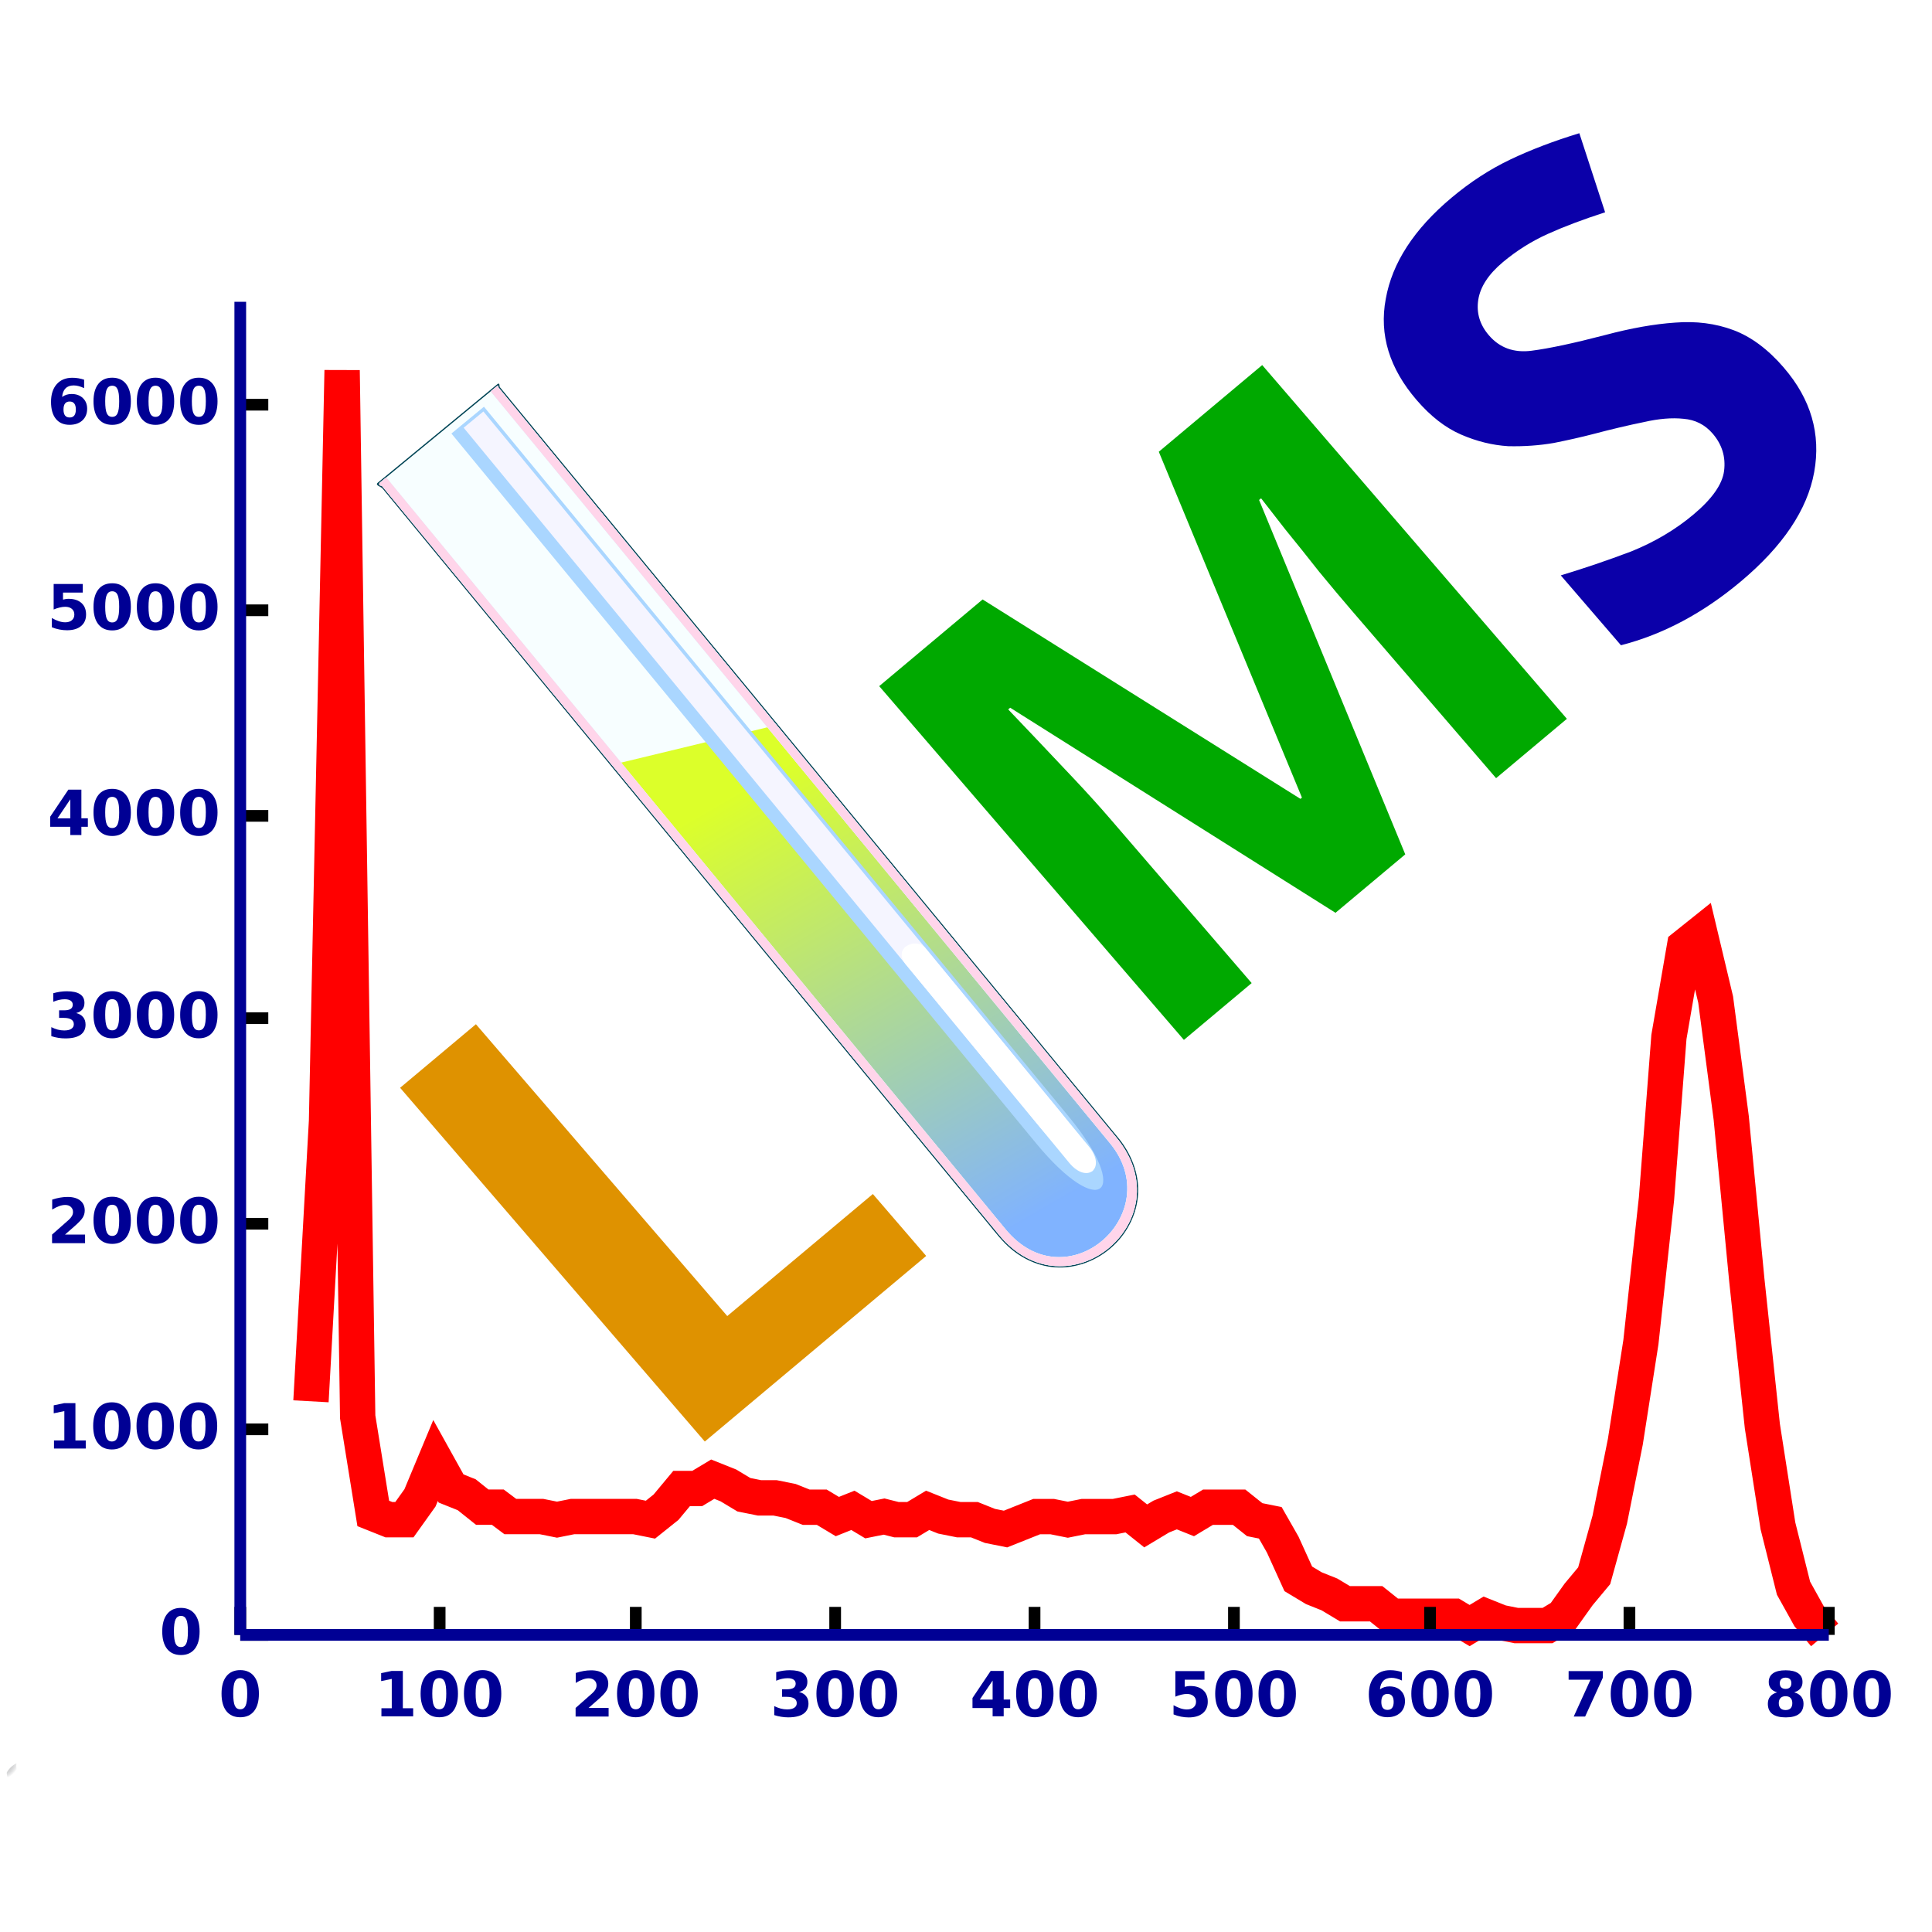 <svg width="72.401mm" height="72.401mm" version="1.1" viewBox="0 0 256.54 256.54" xmlns="http://www.w3.org/2000/svg" xmlns:xlink="http://www.w3.org/1999/xlink">
 <title>LIMS</title>
 <defs>
  <linearGradient id="linearGradient3413-2" x1="16223" x2="16223" y1="1308.9" y2="1279.1" gradientUnits="userSpaceOnUse" xlink:href="#linearGradient3144"/>
  <linearGradient id="linearGradient3144">
   <stop stop-color="#6b6f7a" offset="0"/>
   <stop stop-color="#c7c7cd" offset="1"/>
  </linearGradient>
  <linearGradient id="linearGradient3415" x1="16233" x2="16233" y1="1309.1" y2="1278.5" gradientUnits="userSpaceOnUse" xlink:href="#linearGradient3144"/>
  <linearGradient id="linearGradient14147" x1="16233" x2="16233" y1="1278.9" y2="1271" gradientUnits="userSpaceOnUse">
   <stop stop-color="#6b6f7a" stop-opacity="0" offset="0"/>
   <stop stop-color="#fff" offset="1"/>
  </linearGradient>
  <linearGradient id="linearGradient18421" x1="16223" x2="16223" y1="1300" y2="1267.9" gradientUnits="userSpaceOnUse">
   <stop stop-color="#32353c" offset="0"/>
   <stop stop-color="#2e313a" offset="1"/>
  </linearGradient>
  <linearGradient id="linearGradient18423" x1="16236" x2="16235" y1="1267.9" y2="1297.7" gradientUnits="userSpaceOnUse">
   <stop stop-color="#262931" offset="0"/>
   <stop stop-color="#31313c" offset="1"/>
  </linearGradient>
  <radialGradient id="radialGradient1033" cx="572.38" cy="306.61" r="2.062" gradientTransform="matrix(-.09 -.09 -.148 .148 904.18 213.92)" gradientUnits="userSpaceOnUse">
   <stop stop-color="#ccc" offset="0"/>
   <stop stop-color="#96989c" stop-opacity="0" offset="1"/>
  </radialGradient>
  <linearGradient id="linearGradient3394" x1="570.24" x2="621.39" y1="485.72" y2="795.63" gradientTransform="matrix(.901 .434 -.434 .901 535.39 -188.67)" gradientUnits="userSpaceOnUse">
   <stop stop-color="#dcff2a" offset="0"/>
   <stop stop-color="#80b3ff" offset="1"/>
  </linearGradient>
 </defs>
 <g transform="translate(-341.54 -127.43)">
  <g transform="translate(136.92 205.94)">
   <use transform="matrix(.042 0 0 .042 200.81 172.4)" width="2400" height="1812" fill="url(#linearGradient3413-2)" stroke="url(#linearGradient3415)" stroke-width="2" xlink:href="#text3138"/>
   <use transform="matrix(.042 0 0 .042 200.81 172.4)" width="2400" height="1812" fill="none" stroke="url(#linearGradient14147)" stroke-linecap="round" stroke-linejoin="round" stroke-width=".6" xlink:href="#text3138"/>
   <use transform="matrix(.032 0 0 .032 405.14 176.93)" width="2400" height="1812" fill="url(#linearGradient18421)" stroke="url(#linearGradient18423)" stroke-width="1.526" xlink:href="#text3138"/>
   <g transform="matrix(4.326 0 0 4.326 -3286.7 -742.67)">
    <path d="m807.38 207.78c-0.05 0.05-0.089 0.103-0.118 0.157 7e-3 0.194 0.067 0.297 0.386 0.297 0.035-0.024 0.07-0.052 0.102-0.084 0.256-0.335-0.258-0.034-0.189-0.499-0.062 0.03-0.125 0.073-0.181 0.129z" fill="url(#radialGradient1033)" stroke-dashoffset=".5" stroke-linecap="round" stroke-linejoin="round" stroke-width="1.25"/>
    <path d="m816.6 196.54 0.478-8.604 0.478-23.041 0.478 32.123 0.478 2.964 0.478 0.191h0.478l0.478-0.669 0.478-1.147 0.478 0.86 0.478 0.191 0.478 0.382h0.478l0.382 0.287h0.956l0.478 0.096 0.478-0.096h1.912l0.478 0.096 0.478-0.382 0.478-0.574h0.478l0.478-0.287 0.478 0.191 0.478 0.287 0.478 0.096h0.478l0.478 0.096 0.478 0.191h0.478l0.478 0.287 0.478-0.191 0.478 0.287 0.478-0.096 0.382 0.096h0.478l0.478-0.287 0.478 0.191 0.478 0.096h0.478l0.478 0.191 0.478 0.096 0.478-0.191 0.478-0.191h0.478l0.478 0.096 0.478-0.096h0.956l0.478-0.096 0.478 0.382 0.478-0.287 0.478-0.191 0.478 0.191 0.478-0.287h0.956l0.478 0.382 0.478 0.096 0.382 0.669 0.478 1.052 0.478 0.287 0.478 0.191 0.478 0.287h0.956l0.478 0.382h1.912l0.478 0.287 0.478-0.287 0.478 0.191 0.478 0.096h0.956l0.478-0.287 0.478-0.669 0.478-0.574 0.478-1.721 0.478-2.39 0.478-3.059 0.478-4.398 0.382-4.971 0.478-2.773 0.478-0.382 0.478 2.008 0.478 3.633 0.478 4.971 0.478 4.493 0.478 3.059 0.478 1.912 0.478 0.86 0.478 0.574" color="#ff0000" fill="none" stroke="currentColor" stroke-width="1.085"/>
    <path d="m814.43 203.71h0.86" color="#000000" fill="none" stroke="currentColor" stroke-width=".359"/>
    <g transform="translate(-38.617 .722)" color="#000000" fill="#000094">
     <path d="m851.44 202.88q0-0.261-0.05-0.368-0.049-0.107-0.164-0.107-0.116 0-0.165 0.107-0.05 0.106-0.05 0.368 0 0.264 0.05 0.373t0.165 0.108q0.115 0 0.164-0.108 0.05-0.108 0.05-0.373zm0.359 3e-3q0 0.346-0.149 0.535-0.149 0.188-0.424 0.188-0.275 0-0.425-0.188-0.149-0.189-0.149-0.535 0-0.347 0.149-0.535 0.149-0.189 0.425-0.189 0.274 0 0.424 0.189 0.149 0.188 0.149 0.535z" color="#000000" fill="#000094"/>
    </g>
    <path d="m814.43 197.4h0.86" color="#000000" fill="none" stroke="currentColor" stroke-width=".359"/>
    <g transform="translate(-38.617 .722)" color="#000000" fill="#000094">
     <path d="m847.33 197.02h0.317v-0.901l-0.326 0.067v-0.245l0.324-0.067h0.342v1.146h0.317v0.248h-0.975v-0.248z" color="#000000"/>
     <path d="m849.32 196.57q0-0.261-0.05-0.368-0.049-0.107-0.164-0.107-0.116 0-0.165 0.107-0.05 0.106-0.05 0.368 0 0.264 0.05 0.373t0.165 0.108q0.115 0 0.164-0.108 0.05-0.108 0.05-0.373zm0.359 3e-3q0 0.346-0.149 0.535-0.149 0.188-0.424 0.188-0.275 0-0.425-0.188-0.149-0.189-0.149-0.535 0-0.347 0.149-0.535 0.149-0.189 0.425-0.189 0.274 0 0.424 0.189 0.149 0.188 0.149 0.535z" color="#000000"/>
     <path d="m850.65 196.57q0-0.261-0.05-0.368-0.049-0.107-0.164-0.107-0.116 0-0.165 0.107-0.05 0.106-0.05 0.368 0 0.264 0.05 0.373t0.165 0.108q0.115 0 0.164-0.108 0.05-0.108 0.05-0.373zm0.359 3e-3q0 0.346-0.149 0.535-0.149 0.188-0.424 0.188-0.275 0-0.425-0.188-0.149-0.189-0.149-0.535 0-0.347 0.149-0.535 0.149-0.189 0.425-0.189 0.274 0 0.424 0.189 0.149 0.188 0.149 0.535z" color="#000000"/>
     <path d="m851.98 196.57q0-0.261-0.05-0.368-0.049-0.107-0.164-0.107-0.116 0-0.165 0.107-0.05 0.106-0.05 0.368 0 0.264 0.05 0.373t0.165 0.108q0.115 0 0.164-0.108 0.05-0.108 0.05-0.373zm0.359 3e-3q0 0.346-0.149 0.535-0.149 0.188-0.424 0.188-0.275 0-0.425-0.188-0.149-0.189-0.149-0.535 0-0.347 0.149-0.535 0.149-0.189 0.425-0.189 0.274 0 0.424 0.189 0.149 0.188 0.149 0.535z" color="#000000"/>
    </g>
    <path d="m814.43 191.09h0.86" color="#000000" fill="none" stroke="currentColor" stroke-width=".359"/>
    <g transform="translate(-38.617 .722)" color="#000000" fill="#000094">
     <path d="m847.67 190.7h0.613v0.264h-1.013v-0.264l0.509-0.449q0.068-0.062 0.101-0.12 0.033-0.059 0.033-0.122 0-0.098-0.066-0.158-0.065-0.06-0.175-0.06-0.084 0-0.184 0.036-0.1 0.035-0.214 0.106v-0.306q0.121-0.04 0.24-0.061 0.119-0.021 0.232-0.021 0.25 0 0.388 0.11 0.139 0.11 0.139 0.307 0 0.114-0.059 0.213-0.059 0.098-0.247 0.263l-0.298 0.261z" color="#000000"/>
     <path d="m849.33 190.26q0-0.261-0.05-0.368-0.049-0.107-0.164-0.107-0.116 0-0.165 0.107-0.05 0.106-0.05 0.368 0 0.264 0.05 0.373 0.05 0.108 0.165 0.108 0.115 0 0.164-0.108 0.05-0.108 0.05-0.373zm0.359 3e-3q0 0.346-0.149 0.535-0.149 0.188-0.424 0.188-0.275 0-0.425-0.188-0.149-0.189-0.149-0.535 0-0.347 0.149-0.535 0.149-0.189 0.425-0.189 0.274 0 0.424 0.189 0.149 0.188 0.149 0.535z" color="#000000"/>
     <path d="m850.66 190.26q0-0.261-0.05-0.368-0.049-0.107-0.164-0.107-0.116 0-0.165 0.107-0.05 0.106-0.05 0.368 0 0.264 0.05 0.373 0.05 0.108 0.165 0.108 0.115 0 0.164-0.108 0.05-0.108 0.05-0.373zm0.359 3e-3q0 0.346-0.149 0.535-0.149 0.188-0.424 0.188-0.275 0-0.425-0.188-0.149-0.189-0.149-0.535 0-0.347 0.149-0.535 0.149-0.189 0.425-0.189 0.274 0 0.424 0.189 0.149 0.188 0.149 0.535z" color="#000000"/>
     <path d="m851.99 190.26q0-0.261-0.05-0.368-0.049-0.107-0.164-0.107-0.116 0-0.165 0.107-0.05 0.106-0.05 0.368 0 0.264 0.05 0.373 0.05 0.108 0.165 0.108 0.115 0 0.164-0.108 0.05-0.108 0.05-0.373zm0.359 3e-3q0 0.346-0.149 0.535-0.149 0.188-0.424 0.188-0.275 0-0.425-0.188-0.149-0.189-0.149-0.535 0-0.347 0.149-0.535 0.149-0.189 0.425-0.189 0.274 0 0.424 0.189 0.149 0.188 0.149 0.535z" color="#000000"/>
    </g>
    <path d="m814.43 184.78h0.86" color="#000000" fill="none" stroke="currentColor" stroke-width=".359"/>
    <g transform="translate(-38.617 .722)" color="#000000" fill="#000094">
     <path d="m848.01 183.9q0.141 0.036 0.214 0.127 0.074 0.09 0.074 0.229 0 0.207-0.159 0.316-0.159 0.107-0.463 0.107-0.107 0-0.216-0.018-0.107-0.017-0.213-0.051v-0.277q0.101 0.05 0.2 0.077 0.1 0.025 0.196 0.025 0.143 0 0.218-0.05 0.077-0.05 0.077-0.142 0-0.095-0.078-0.144-0.077-0.05-0.23-0.05h-0.144v-0.232h0.151q0.135 0 0.202-0.042 0.066-0.043 0.066-0.13 0-0.08-0.064-0.124-0.064-0.044-0.182-0.044-0.087 0-0.176 0.02-0.089 0.02-0.176 0.058v-0.263q0.106-0.03 0.211-0.045t0.205-0.015q0.272 0 0.406 0.09 0.135 0.089 0.135 0.268 0 0.122-0.064 0.201-0.064 0.077-0.19 0.109z" color="#000000"/>
     <path d="m849.33 183.95q0-0.261-0.05-0.368-0.049-0.107-0.164-0.107-0.116 0-0.165 0.107-0.05 0.106-0.05 0.368 0 0.264 0.05 0.373t0.165 0.108q0.115 0 0.164-0.108 0.05-0.108 0.05-0.373zm0.359 3e-3q0 0.346-0.149 0.535-0.149 0.188-0.424 0.188-0.275 0-0.425-0.188-0.149-0.189-0.149-0.535 0-0.347 0.149-0.535 0.149-0.189 0.425-0.189 0.274 0 0.424 0.189 0.149 0.188 0.149 0.535z" color="#000000"/>
     <path d="m850.66 183.95q0-0.261-0.05-0.368-0.049-0.107-0.164-0.107-0.116 0-0.165 0.107-0.05 0.106-0.05 0.368 0 0.264 0.05 0.373t0.165 0.108q0.115 0 0.164-0.108 0.05-0.108 0.05-0.373zm0.359 3e-3q0 0.346-0.149 0.535-0.149 0.188-0.424 0.188-0.275 0-0.425-0.188-0.149-0.189-0.149-0.535 0-0.347 0.149-0.535 0.149-0.189 0.425-0.189 0.274 0 0.424 0.189 0.149 0.188 0.149 0.535z" color="#000000"/>
     <path d="m851.99 183.95q0-0.261-0.05-0.368-0.049-0.107-0.164-0.107-0.116 0-0.165 0.107-0.05 0.106-0.05 0.368 0 0.264 0.05 0.373t0.165 0.108q0.115 0 0.164-0.108 0.05-0.108 0.05-0.373zm0.359 3e-3q0 0.346-0.149 0.535-0.149 0.188-0.424 0.188-0.275 0-0.425-0.188-0.149-0.189-0.149-0.535 0-0.347 0.149-0.535 0.149-0.189 0.425-0.189 0.274 0 0.424 0.189 0.149 0.188 0.149 0.535z" color="#000000"/>
    </g>
    <path d="m814.43 178.57h0.86" color="#000000" fill="none" stroke="currentColor" stroke-width=".359"/>
    <g transform="translate(-38.617 .722)" color="#000000" fill="#000094">
     <path d="m847.83 177.34-0.394 0.584h0.394zm-0.06-0.296h0.4v0.879h0.199v0.26h-0.199v0.254h-0.34v-0.254h-0.618v-0.308z" color="#000000"/>
     <path d="m849.33 177.74q0-0.261-0.05-0.368-0.049-0.107-0.164-0.107-0.116 0-0.165 0.107-0.05 0.106-0.05 0.368 0 0.264 0.05 0.373t0.165 0.108q0.115 0 0.164-0.108 0.05-0.108 0.05-0.373zm0.359 3e-3q0 0.346-0.149 0.535-0.149 0.188-0.424 0.188-0.275 0-0.425-0.188-0.149-0.189-0.149-0.535 0-0.347 0.149-0.535 0.149-0.189 0.425-0.189 0.274 0 0.424 0.189 0.149 0.188 0.149 0.535z" color="#000000"/>
     <path d="m850.66 177.74q0-0.261-0.05-0.368-0.049-0.107-0.164-0.107-0.116 0-0.165 0.107-0.05 0.106-0.05 0.368 0 0.264 0.05 0.373t0.165 0.108q0.115 0 0.164-0.108 0.05-0.108 0.05-0.373zm0.359 3e-3q0 0.346-0.149 0.535-0.149 0.188-0.424 0.188-0.275 0-0.425-0.188-0.149-0.189-0.149-0.535 0-0.347 0.149-0.535 0.149-0.189 0.425-0.189 0.274 0 0.424 0.189 0.149 0.188 0.149 0.535z" color="#000000"/>
     <path d="m851.99 177.74q0-0.261-0.05-0.368-0.049-0.107-0.164-0.107-0.116 0-0.165 0.107-0.05 0.106-0.05 0.368 0 0.264 0.05 0.373t0.165 0.108q0.115 0 0.164-0.108 0.05-0.108 0.05-0.373zm0.359 3e-3q0 0.346-0.149 0.535-0.149 0.188-0.424 0.188-0.275 0-0.425-0.188-0.149-0.189-0.149-0.535 0-0.347 0.149-0.535 0.149-0.189 0.425-0.189 0.274 0 0.424 0.189 0.149 0.188 0.149 0.535z" color="#000000"/>
    </g>
    <path d="m814.43 172.26h0.86" color="#000000" fill="none" stroke="currentColor" stroke-width=".359"/>
    <g transform="translate(-38.617 .722)" color="#000000" fill="#000094">
     <path d="m847.32 170.73h0.893v0.264h-0.607v0.216q0.041-0.011 0.082-0.017 0.042-7e-3 0.087-7e-3 0.255 0 0.397 0.128 0.142 0.127 0.142 0.355 0 0.226-0.155 0.354-0.154 0.128-0.429 0.128-0.119 0-0.235-0.023-0.116-0.022-0.231-0.069v-0.283q0.114 0.065 0.216 0.098 0.103 0.033 0.193 0.033 0.131 0 0.205-0.064 0.076-0.064 0.076-0.174 0-0.11-0.076-0.174-0.075-0.064-0.205-0.064-0.077 0-0.165 0.021-0.088 0.02-0.189 0.062v-0.784z" color="#000000"/>
     <path d="m849.33 171.43q0-0.261-0.05-0.368-0.049-0.107-0.164-0.107-0.116 0-0.165 0.107-0.05 0.106-0.05 0.368 0 0.264 0.05 0.373t0.165 0.108q0.115 0 0.164-0.108 0.05-0.108 0.05-0.373zm0.359 3e-3q0 0.346-0.149 0.535-0.149 0.188-0.424 0.188-0.275 0-0.425-0.188-0.149-0.189-0.149-0.535 0-0.347 0.149-0.535 0.149-0.189 0.425-0.189 0.274 0 0.424 0.189 0.149 0.188 0.149 0.535z" color="#000000"/>
     <path d="m850.66 171.43q0-0.261-0.05-0.368-0.049-0.107-0.164-0.107-0.116 0-0.165 0.107-0.05 0.106-0.05 0.368 0 0.264 0.05 0.373t0.165 0.108q0.115 0 0.164-0.108 0.05-0.108 0.05-0.373zm0.359 3e-3q0 0.346-0.149 0.535-0.149 0.188-0.424 0.188-0.275 0-0.425-0.188-0.149-0.189-0.149-0.535 0-0.347 0.149-0.535 0.149-0.189 0.425-0.189 0.274 0 0.424 0.189 0.149 0.188 0.149 0.535z" color="#000000"/>
     <path d="m851.99 171.43q0-0.261-0.05-0.368-0.049-0.107-0.164-0.107-0.116 0-0.165 0.107-0.05 0.106-0.05 0.368 0 0.264 0.05 0.373t0.165 0.108q0.115 0 0.164-0.108 0.05-0.108 0.05-0.373zm0.359 3e-3q0 0.346-0.149 0.535-0.149 0.188-0.424 0.188-0.275 0-0.425-0.188-0.149-0.189-0.149-0.535 0-0.347 0.149-0.535 0.149-0.189 0.425-0.189 0.274 0 0.424 0.189 0.149 0.188 0.149 0.535z" color="#000000"/>
    </g>
    <path d="m814.43 165.95h0.86" color="#000000" fill="none" stroke="currentColor" stroke-width=".359"/>
    <g transform="translate(-38.617 .722)" color="#000000" fill="#000094">
     <path d="m847.81 165.13q-0.094 0-0.142 0.062-0.047 0.061-0.047 0.183 0 0.122 0.047 0.184 0.048 0.061 0.142 0.061 0.095 0 0.142-0.061 0.048-0.062 0.048-0.184 0-0.122-0.048-0.183-0.047-0.062-0.142-0.062zm0.444-0.669v0.258q-0.089-0.042-0.167-0.062-0.078-0.021-0.153-0.021-0.161 0-0.25 0.09-0.09 0.089-0.105 0.264 0.062-0.046 0.134-0.068 0.072-0.023 0.157-0.023 0.214 0 0.345 0.125 0.132 0.125 0.132 0.328 0 0.224-0.147 0.359-0.147 0.134-0.393 0.134-0.272 0-0.421-0.183-0.148-0.184-0.148-0.521 0-0.345 0.174-0.542 0.175-0.198 0.478-0.198 0.096 0 0.187 0.015 0.091 0.015 0.179 0.045z" color="#000000"/>
     <path d="m849.33 165.12q0-0.261-0.05-0.368-0.049-0.107-0.164-0.107-0.116 0-0.165 0.107-0.05 0.106-0.05 0.368 0 0.264 0.05 0.373 0.05 0.108 0.165 0.108 0.115 0 0.164-0.108 0.05-0.108 0.05-0.373zm0.359 3e-3q0 0.346-0.149 0.535-0.149 0.188-0.424 0.188-0.275 0-0.425-0.188-0.149-0.189-0.149-0.535 0-0.347 0.149-0.535 0.149-0.189 0.425-0.189 0.274 0 0.424 0.189 0.149 0.188 0.149 0.535z" color="#000000"/>
     <path d="m850.66 165.12q0-0.261-0.05-0.368-0.049-0.107-0.164-0.107-0.116 0-0.165 0.107-0.05 0.106-0.05 0.368 0 0.264 0.05 0.373 0.05 0.108 0.165 0.108 0.115 0 0.164-0.108 0.05-0.108 0.05-0.373zm0.359 3e-3q0 0.346-0.149 0.535-0.149 0.188-0.424 0.188-0.275 0-0.425-0.188-0.149-0.189-0.149-0.535 0-0.347 0.149-0.535 0.149-0.189 0.425-0.189 0.274 0 0.424 0.189 0.149 0.188 0.149 0.535z" color="#000000"/>
     <path d="m851.99 165.12q0-0.261-0.05-0.368-0.049-0.107-0.164-0.107-0.116 0-0.165 0.107-0.05 0.106-0.05 0.368 0 0.264 0.05 0.373 0.05 0.108 0.165 0.108 0.115 0 0.164-0.108 0.05-0.108 0.05-0.373zm0.359 3e-3q0 0.346-0.149 0.535-0.149 0.188-0.424 0.188-0.275 0-0.425-0.188-0.149-0.189-0.149-0.535 0-0.347 0.149-0.535 0.149-0.189 0.425-0.189 0.275 0 0.424 0.189 0.149 0.188 0.149 0.535z" color="#000000"/>
    </g>
    <path d="m814.43 203.71v-0.86" color="#000000" fill="none" stroke="currentColor" stroke-width=".359"/>
    <g transform="translate(-38.617 .722)" color="#000000" fill="#000094">
     <path d="m853.26 204.79q0-0.261-0.05-0.368-0.049-0.107-0.164-0.107-0.116 0-0.165 0.107-0.05 0.106-0.05 0.368 0 0.264 0.05 0.373 0.05 0.108 0.165 0.108 0.115 0 0.164-0.108 0.05-0.108 0.05-0.373zm0.359 3e-3q0 0.346-0.149 0.535-0.149 0.188-0.424 0.188-0.275 0-0.425-0.188-0.149-0.189-0.149-0.535 0-0.347 0.149-0.535 0.149-0.189 0.425-0.189 0.274 0 0.424 0.189 0.149 0.188 0.149 0.535z" color="#000000" fill="#000094"/>
    </g>
    <path d="m820.55 203.71v-0.86" color="#000000" fill="none" stroke="currentColor" stroke-width=".359"/>
    <g transform="translate(-38.617 .722)" color="#000000" fill="#000094">
     <path d="m857.38 205.24h0.317v-0.901l-0.326 0.067v-0.245l0.324-0.067h0.342v1.146h0.317v0.248h-0.975z" color="#000000"/>
     <path d="m859.37 204.79q0-0.261-0.05-0.368-0.049-0.107-0.164-0.107-0.116 0-0.165 0.107-0.05 0.106-0.05 0.368 0 0.264 0.05 0.373 0.05 0.108 0.165 0.108 0.115 0 0.164-0.108 0.05-0.108 0.05-0.373zm0.359 3e-3q0 0.346-0.149 0.535-0.149 0.188-0.424 0.188-0.275 0-0.425-0.188-0.149-0.189-0.149-0.535 0-0.347 0.149-0.535 0.149-0.189 0.425-0.189 0.274 0 0.424 0.189 0.149 0.188 0.149 0.535z" color="#000000"/>
     <path d="m860.7 204.79q0-0.261-0.05-0.368-0.049-0.107-0.164-0.107-0.116 0-0.165 0.107-0.05 0.106-0.05 0.368 0 0.264 0.05 0.373 0.05 0.108 0.165 0.108 0.115 0 0.164-0.108 0.05-0.108 0.05-0.373zm0.359 3e-3q0 0.346-0.149 0.535-0.149 0.188-0.424 0.188-0.275 0-0.425-0.188-0.149-0.189-0.149-0.535 0-0.347 0.149-0.535 0.149-0.189 0.425-0.189 0.274 0 0.424 0.189 0.149 0.188 0.149 0.535z" color="#000000"/>
    </g>
    <path d="m826.57 203.71v-0.86" color="#000000" fill="none" stroke="currentColor" stroke-width=".359"/>
    <g transform="translate(-38.617 .722)" color="#000000" fill="#000094">
     <path d="m863.74 205.23h0.613v0.264h-1.013v-0.264l0.509-0.449q0.068-0.062 0.101-0.12 0.033-0.059 0.033-0.122 0-0.098-0.066-0.158-0.065-0.06-0.175-0.06-0.084 0-0.184 0.036-0.1 0.035-0.214 0.106v-0.306q0.121-0.04 0.24-0.061 0.119-0.021 0.232-0.021 0.25 0 0.388 0.11 0.139 0.11 0.139 0.307 0 0.114-0.059 0.213-0.059 0.098-0.247 0.263l-0.298 0.261z" color="#000000"/>
     <path d="m865.4 204.79q0-0.261-0.05-0.368-0.049-0.107-0.164-0.107-0.116 0-0.165 0.107-0.05 0.106-0.05 0.368 0 0.264 0.05 0.373 0.05 0.108 0.165 0.108 0.115 0 0.164-0.108 0.05-0.108 0.05-0.373zm0.359 3e-3q0 0.346-0.149 0.535-0.149 0.188-0.424 0.188-0.275 0-0.425-0.188-0.149-0.189-0.149-0.535 0-0.347 0.149-0.535 0.149-0.189 0.425-0.189 0.274 0 0.424 0.189 0.149 0.188 0.149 0.535z" color="#000000"/>
     <path d="m866.73 204.79q0-0.261-0.05-0.368-0.049-0.107-0.164-0.107-0.116 0-0.165 0.107-0.05 0.106-0.05 0.368 0 0.264 0.05 0.373 0.05 0.108 0.165 0.108 0.115 0 0.164-0.108 0.05-0.108 0.05-0.373zm0.359 3e-3q0 0.346-0.149 0.535-0.149 0.188-0.424 0.188-0.275 0-0.425-0.188-0.149-0.189-0.149-0.535 0-0.347 0.149-0.535 0.149-0.189 0.425-0.189 0.274 0 0.424 0.189 0.149 0.188 0.149 0.535z" color="#000000"/>
    </g>
    <path d="m832.69 203.71v-0.86" color="#000000" fill="none" stroke="currentColor" stroke-width=".359"/>
    <g transform="translate(-38.617 .722)" color="#000000" fill="#000094">
     <path d="m870.2 204.74q0.141 0.036 0.214 0.127 0.074 0.09 0.074 0.229 0 0.207-0.159 0.316-0.159 0.107-0.463 0.107-0.107 0-0.216-0.018-0.107-0.017-0.213-0.051v-0.277q0.101 0.05 0.2 0.077 0.1 0.025 0.196 0.025 0.143 0 0.218-0.05 0.077-0.05 0.077-0.142 0-0.095-0.078-0.144-0.077-0.05-0.23-0.05h-0.144v-0.232h0.151q0.135 0 0.202-0.042 0.066-0.043 0.066-0.13 0-0.08-0.064-0.124-0.064-0.044-0.182-0.044-0.087 0-0.176 0.02-0.089 0.02-0.176 0.058v-0.263q0.106-0.03 0.211-0.045 0.105-0.015 0.205-0.015 0.272 0 0.406 0.09 0.135 0.089 0.135 0.268 0 0.122-0.064 0.201-0.064 0.077-0.19 0.109z" color="#000000"/>
     <path d="m871.52 204.79q0-0.261-0.05-0.368-0.049-0.107-0.164-0.107-0.116 0-0.165 0.107-0.05 0.106-0.05 0.368 0 0.264 0.05 0.373 0.05 0.108 0.165 0.108 0.115 0 0.164-0.108 0.05-0.108 0.05-0.373zm0.359 3e-3q0 0.346-0.149 0.535-0.149 0.188-0.424 0.188-0.275 0-0.425-0.188-0.149-0.189-0.149-0.535 0-0.347 0.149-0.535 0.149-0.189 0.425-0.189 0.274 0 0.424 0.189 0.149 0.188 0.149 0.535z" color="#000000"/>
     <path d="m872.85 204.79q0-0.261-0.05-0.368-0.049-0.107-0.164-0.107-0.116 0-0.165 0.107-0.05 0.106-0.05 0.368 0 0.264 0.05 0.373 0.05 0.108 0.165 0.108 0.115 0 0.164-0.108 0.05-0.108 0.05-0.373zm0.359 3e-3q0 0.346-0.149 0.535-0.149 0.188-0.424 0.188-0.275 0-0.425-0.188-0.149-0.189-0.149-0.535 0-0.347 0.149-0.535 0.149-0.189 0.425-0.189 0.274 0 0.424 0.189 0.149 0.188 0.149 0.535z" color="#000000"/>
    </g>
    <path d="m838.81 203.71v-0.86" color="#000000" fill="none" stroke="currentColor" stroke-width=".359"/>
    <g transform="translate(-38.617 .722)" color="#000000" fill="#000094">
     <path d="m876.14 204.39-0.394 0.584h0.394zm-0.06-0.296h0.4v0.879h0.199v0.26h-0.199v0.254h-0.34v-0.254h-0.618v-0.308z" color="#000000"/>
     <path d="m877.65 204.79q0-0.261-0.05-0.368-0.049-0.107-0.164-0.107-0.116 0-0.165 0.107-0.05 0.106-0.05 0.368 0 0.264 0.05 0.373 0.05 0.108 0.165 0.108 0.115 0 0.164-0.108 0.05-0.108 0.05-0.373zm0.359 3e-3q0 0.346-0.149 0.535-0.149 0.188-0.424 0.188-0.275 0-0.425-0.188-0.149-0.189-0.149-0.535 0-0.347 0.149-0.535 0.149-0.189 0.425-0.189 0.274 0 0.424 0.189 0.149 0.188 0.149 0.535z" color="#000000"/>
     <path d="m878.98 204.79q0-0.261-0.05-0.368-0.049-0.107-0.164-0.107-0.116 0-0.165 0.107-0.05 0.106-0.05 0.368 0 0.264 0.05 0.373 0.05 0.108 0.165 0.108 0.115 0 0.164-0.108 0.05-0.108 0.05-0.373zm0.359 3e-3q0 0.346-0.149 0.535-0.149 0.188-0.424 0.188-0.275 0-0.425-0.188-0.149-0.189-0.149-0.535 0-0.347 0.149-0.535 0.149-0.189 0.425-0.189 0.274 0 0.424 0.189 0.149 0.188 0.149 0.535z" color="#000000"/>
    </g>
    <path d="m844.93 203.71v-0.86" color="#000000" fill="none" stroke="currentColor" stroke-width=".359"/>
    <g transform="translate(-38.617 .722)" color="#000000" fill="#000094">
     <path d="m881.75 204.1h0.893v0.264h-0.607v0.216q0.041-0.011 0.082-0.017 0.042-7e-3 0.087-7e-3 0.255 0 0.397 0.128 0.142 0.127 0.142 0.355 0 0.226-0.155 0.354-0.154 0.128-0.429 0.128-0.119 0-0.235-0.023-0.116-0.022-0.231-0.069v-0.283q0.114 0.065 0.216 0.098 0.103 0.033 0.193 0.033 0.131 0 0.205-0.064 0.076-0.064 0.076-0.174 0-0.11-0.076-0.174-0.075-0.064-0.205-0.064-0.077 0-0.165 0.021-0.088 0.02-0.189 0.062v-0.784z" color="#000000"/>
     <path d="m883.76 204.79q0-0.261-0.05-0.368-0.049-0.107-0.164-0.107-0.116 0-0.165 0.107-0.05 0.106-0.05 0.368 0 0.264 0.05 0.373 0.05 0.108 0.165 0.108 0.115 0 0.164-0.108 0.05-0.108 0.05-0.373zm0.359 3e-3q0 0.346-0.149 0.535-0.149 0.188-0.424 0.188-0.275 0-0.425-0.188-0.149-0.189-0.149-0.535 0-0.347 0.149-0.535 0.149-0.189 0.425-0.189 0.274 0 0.424 0.189 0.149 0.188 0.149 0.535z" color="#000000"/>
     <path d="m885.09 204.79q0-0.261-0.05-0.368-0.049-0.107-0.164-0.107-0.116 0-0.165 0.107-0.05 0.106-0.05 0.368 0 0.264 0.05 0.373 0.05 0.108 0.165 0.108 0.115 0 0.164-0.108 0.05-0.108 0.05-0.373zm0.359 3e-3q0 0.346-0.149 0.535-0.149 0.188-0.424 0.188-0.275 0-0.425-0.188-0.149-0.189-0.149-0.535 0-0.347 0.149-0.535 0.149-0.189 0.425-0.189 0.274 0 0.424 0.189 0.149 0.188 0.149 0.535z" color="#000000"/>
    </g>
    <path d="m850.95 203.71v-0.86" color="#000000" fill="none" stroke="currentColor" stroke-width=".359"/>
    <g transform="translate(-38.617 .722)" color="#000000" fill="#000094">
     <path d="m888.26 204.8q-0.094 0-0.142 0.062-0.047 0.061-0.047 0.183t0.047 0.184q0.048 0.061 0.142 0.061 0.095 0 0.142-0.061 0.048-0.062 0.048-0.184 0-0.122-0.048-0.183-0.047-0.062-0.142-0.062zm0.444-0.669v0.258q-0.089-0.042-0.167-0.062-0.078-0.021-0.153-0.021-0.161 0-0.25 0.09-0.09 0.089-0.105 0.264 0.062-0.046 0.134-0.068 0.072-0.023 0.157-0.023 0.214 0 0.345 0.125 0.132 0.125 0.132 0.328 0 0.224-0.147 0.359-0.147 0.134-0.393 0.134-0.272 0-0.421-0.183-0.148-0.184-0.148-0.521 0-0.345 0.174-0.542 0.175-0.198 0.478-0.198 0.096 0 0.187 0.015 0.091 0.015 0.179 0.045z" color="#000000"/>
     <path d="m889.78 204.79q0-0.261-0.05-0.368-0.049-0.107-0.164-0.107-0.116 0-0.165 0.107-0.05 0.106-0.05 0.368 0 0.264 0.05 0.373 0.05 0.108 0.165 0.108 0.115 0 0.164-0.108 0.05-0.108 0.05-0.373zm0.359 3e-3q0 0.346-0.149 0.535-0.149 0.188-0.424 0.188-0.275 0-0.425-0.188-0.149-0.189-0.149-0.535 0-0.347 0.149-0.535 0.149-0.189 0.425-0.189 0.274 0 0.424 0.189 0.149 0.188 0.149 0.535z" color="#000000"/>
     <path d="m891.11 204.79q0-0.261-0.05-0.368-0.049-0.107-0.164-0.107-0.116 0-0.165 0.107-0.05 0.106-0.05 0.368 0 0.264 0.05 0.373 0.05 0.108 0.165 0.108 0.115 0 0.164-0.108 0.05-0.108 0.05-0.373zm0.359 3e-3q0 0.346-0.149 0.535-0.149 0.188-0.424 0.188-0.275 0-0.425-0.188-0.149-0.189-0.149-0.535 0-0.347 0.149-0.535 0.149-0.189 0.425-0.189 0.274 0 0.424 0.189 0.149 0.188 0.149 0.535z" color="#000000"/>
    </g>
    <path d="m857.07 203.71v-0.86" color="#000000" fill="none" stroke="currentColor" stroke-width=".359"/>
    <g transform="translate(-38.617 .722)" color="#000000" fill="#000094">
     <path d="m893.82 204.1h1.05v0.203l-0.543 1.191h-0.35l0.514-1.13h-0.671z" color="#000000"/>
     <path d="m895.9 204.79q0-0.261-0.05-0.368-0.049-0.107-0.164-0.107-0.116 0-0.165 0.107-0.05 0.106-0.05 0.368 0 0.264 0.05 0.373 0.05 0.108 0.165 0.108 0.115 0 0.164-0.108 0.05-0.108 0.05-0.373zm0.359 3e-3q0 0.346-0.149 0.535-0.149 0.188-0.424 0.188-0.275 0-0.425-0.188-0.149-0.189-0.149-0.535 0-0.347 0.149-0.535 0.149-0.189 0.425-0.189 0.275 0 0.424 0.189 0.149 0.188 0.149 0.535z" color="#000000"/>
     <path d="m897.23 204.79q0-0.261-0.05-0.368-0.049-0.107-0.164-0.107-0.116 0-0.165 0.107-0.05 0.106-0.05 0.368 0 0.264 0.05 0.373 0.05 0.108 0.165 0.108 0.115 0 0.164-0.108 0.05-0.108 0.05-0.373zm0.359 3e-3q0 0.346-0.149 0.535-0.149 0.188-0.424 0.188-0.275 0-0.425-0.188-0.149-0.189-0.149-0.535 0-0.347 0.149-0.535 0.149-0.189 0.425-0.189 0.274 0 0.424 0.189 0.149 0.188 0.149 0.535z" color="#000000"/>
    </g>
    <path d="m863.19 203.71v-0.86" color="#000000" fill="none" stroke="currentColor" stroke-width=".359"/>
    <g transform="translate(-38.617 .722)" color="#000000" fill="#000094">
     <path d="m900.48 204.87q-0.101 0-0.155 0.055-0.054 0.055-0.054 0.158 0 0.103 0.054 0.158 0.054 0.054 0.155 0.054 0.1 0 0.153-0.054 0.053-0.055 0.053-0.158 0-0.104-0.053-0.158-0.053-0.055-0.153-0.055zm-0.262-0.119q-0.127-0.038-0.191-0.118-0.064-0.079-0.064-0.198 0-0.176 0.132-0.269 0.132-0.092 0.387-0.092 0.253 0 0.385 0.092 0.132 0.091 0.132 0.269 0 0.119-0.065 0.198-0.064 0.079-0.191 0.118 0.142 0.039 0.214 0.128 0.073 0.088 0.073 0.222 0 0.207-0.138 0.314-0.137 0.105-0.408 0.105-0.272 0-0.411-0.105-0.138-0.106-0.138-0.314 0-0.134 0.072-0.222 0.073-0.089 0.215-0.128zm0.084-0.279q0 0.083 0.046 0.128 0.047 0.045 0.133 0.045 0.084 0 0.13-0.045 0.046-0.045 0.046-0.128 0-0.083-0.046-0.127-0.046-0.045-0.13-0.045-0.086 0-0.133 0.045-0.046 0.045-0.046 0.127z" color="#000000"/>
     <path d="m902.02 204.79q0-0.261-0.05-0.368-0.049-0.107-0.164-0.107-0.116 0-0.165 0.107-0.05 0.106-0.05 0.368 0 0.264 0.05 0.373 0.05 0.108 0.165 0.108 0.115 0 0.164-0.108 0.05-0.108 0.05-0.373zm0.359 3e-3q0 0.346-0.149 0.535-0.149 0.188-0.424 0.188-0.275 0-0.425-0.188-0.149-0.189-0.149-0.535 0-0.347 0.149-0.535 0.149-0.189 0.425-0.189 0.274 0 0.424 0.189 0.149 0.188 0.149 0.535z" color="#000000"/>
     <path d="m903.35 204.79q0-0.261-0.05-0.368-0.049-0.107-0.164-0.107-0.116 0-0.165 0.107-0.05 0.106-0.05 0.368 0 0.264 0.05 0.373 0.05 0.108 0.165 0.108 0.115 0 0.164-0.108 0.05-0.108 0.05-0.373zm0.359 3e-3q0 0.346-0.149 0.535-0.149 0.188-0.424 0.188-0.275 0-0.425-0.188-0.149-0.189-0.149-0.535 0-0.347 0.149-0.535 0.149-0.189 0.425-0.189 0.274 0 0.424 0.189 0.149 0.188 0.149 0.535z" color="#000000"/>
    </g>
    <path d="m814.43 203.71h48.759m-48.759-40.919v40.919" color="#000000" fill="none" stroke="#000094" stroke-width=".359"/>
    <g transform="matrix(.767 -.643 .652 .757 .18 4.15)" stroke-width=".269" aria-label="LIMS">
     <path d="m501.01 681.34v-14.344h3.034v11.833h5.826v2.511z" fill="#df9200"/>
     <path d="m526.25 681.34-3.455-11.25h-0.08q0.02 0.402 0.06 1.205t0.08 1.728q0.04 0.924 0.04 1.647v6.67h-2.712v-14.344h4.138l3.395 10.969h0.06l3.596-10.969h4.138v14.344h-2.833v-6.79q0-0.683 0.02-1.567 0.04-0.884 0.06-1.667 0.04-0.804 0.06-1.205h-0.08l-3.696 11.23z" fill="#00a900"/>
     <path d="m547.58 677.36q0 1.909-1.386 3.054-1.366 1.125-3.897 1.125-2.27 0-4.058-0.864v-2.833q1.025 0.442 2.109 0.824 1.105 0.362 2.19 0.362 1.125 0 1.587-0.422 0.482-0.442 0.482-1.105 0-0.542-0.382-0.924-0.362-0.382-0.984-0.703-0.623-0.342-1.426-0.723-0.502-0.241-1.085-0.563-0.583-0.342-1.125-0.824-0.522-0.502-0.864-1.205-0.342-0.703-0.342-1.688 0-1.929 1.306-2.993 1.306-1.085 3.556-1.085 1.125 0 2.13 0.261 1.004 0.261 2.13 0.743l-0.984 2.371q-0.984-0.402-1.768-0.623-0.783-0.221-1.607-0.221-0.864 0-1.326 0.402-0.462 0.402-0.462 1.045 0 0.763 0.683 1.205t2.029 1.085q1.105 0.522 1.868 1.085 0.783 0.563 1.205 1.326t0.422 1.888z" fill="#0b00a9"/>
    </g>
    <g transform="matrix(-.049 .012 .012 .049 865.15 143.24)">
     <path d="m927.64 225.32c-85.729 177.98-171.49 355.95-257.19 533.95-4.624 10.073-6.5 21.664-3.908 32.527 2.937 12.658 11.775 23.604 23.115 29.831 11.251 6.272 25.075 8.118 37.374 4.133 10.928-3.478 20.094-11.49 25.937-21.278 3.628-6.065 6.308-12.627 9.484-18.928l249.23-517.37c0.657-1.363 4.171-2.995 1.97-4.09-28.323-13.643-56.645-27.287-84.968-40.93-1.953-0.799-0.692 1.437-1.038 2.156z" fill="#045"/>
     <path d="m929.03 224.18 83.605 40.274-257.2 533.93c-28.378 58.911-111.72 18.089-83.605-40.274l257.23-533.93z" fill="#f7feff"/>
     <path d="m818.8 465.02 91.56-0.294-159.63 331.39c-25.43 52.791-98.324 14.336-74.2-35.743l142.27-295.36z" fill="url(#linearGradient3394)"/>
     <path d="m929.05 224.17-257.21 533.94c-28.114 58.362 55.209 99.177 83.588 40.265l257.17-533.95-4.7-2.26-257.18 533.94c-25.43 52.791-98.306 14.344-74.183-35.735l257.21-533.95-4.703-2.265z" fill="#d5f6ff"/>
     <g>
      <path d="m929.05 224.17c-0.875-0.458-0.831 0.2-0.523 1.086l-256.69 532.85c-28.114 58.362 55.209 99.177 83.588 40.265l256.27-531.68c1.409-0.335 2.107-1.69 0.901-2.263l-4.702-2.265-257.21 533.95c-25.43 52.791-98.306 14.344-74.183-35.735l257.21-533.95-4.703-2.265z" fill="#ffd5ea"/>
      <path d="m939.89 234.55 23.115 11.135-242.74 503.92c-26.783 55.6-49.648 43.947-23.115-11.135z" fill="#aad6ff"/>
      <path d="m940.91 237.28 14.014 6.751-237.48 492.99c-26.202 54.394-39.972 47.136-14.014-6.751z" fill="#f5f5ff"/>
     </g>
     <path d="m757.39 618.24c3.963-7.801 19.412-4.881 14.014 6.751l-67.92 141.02c-7.495 15.559-21.439 8.663-14.014-6.751l67.931-141.02z" fill="#fff"/>
    </g>
   </g>
  </g>
 </g>
</svg>
